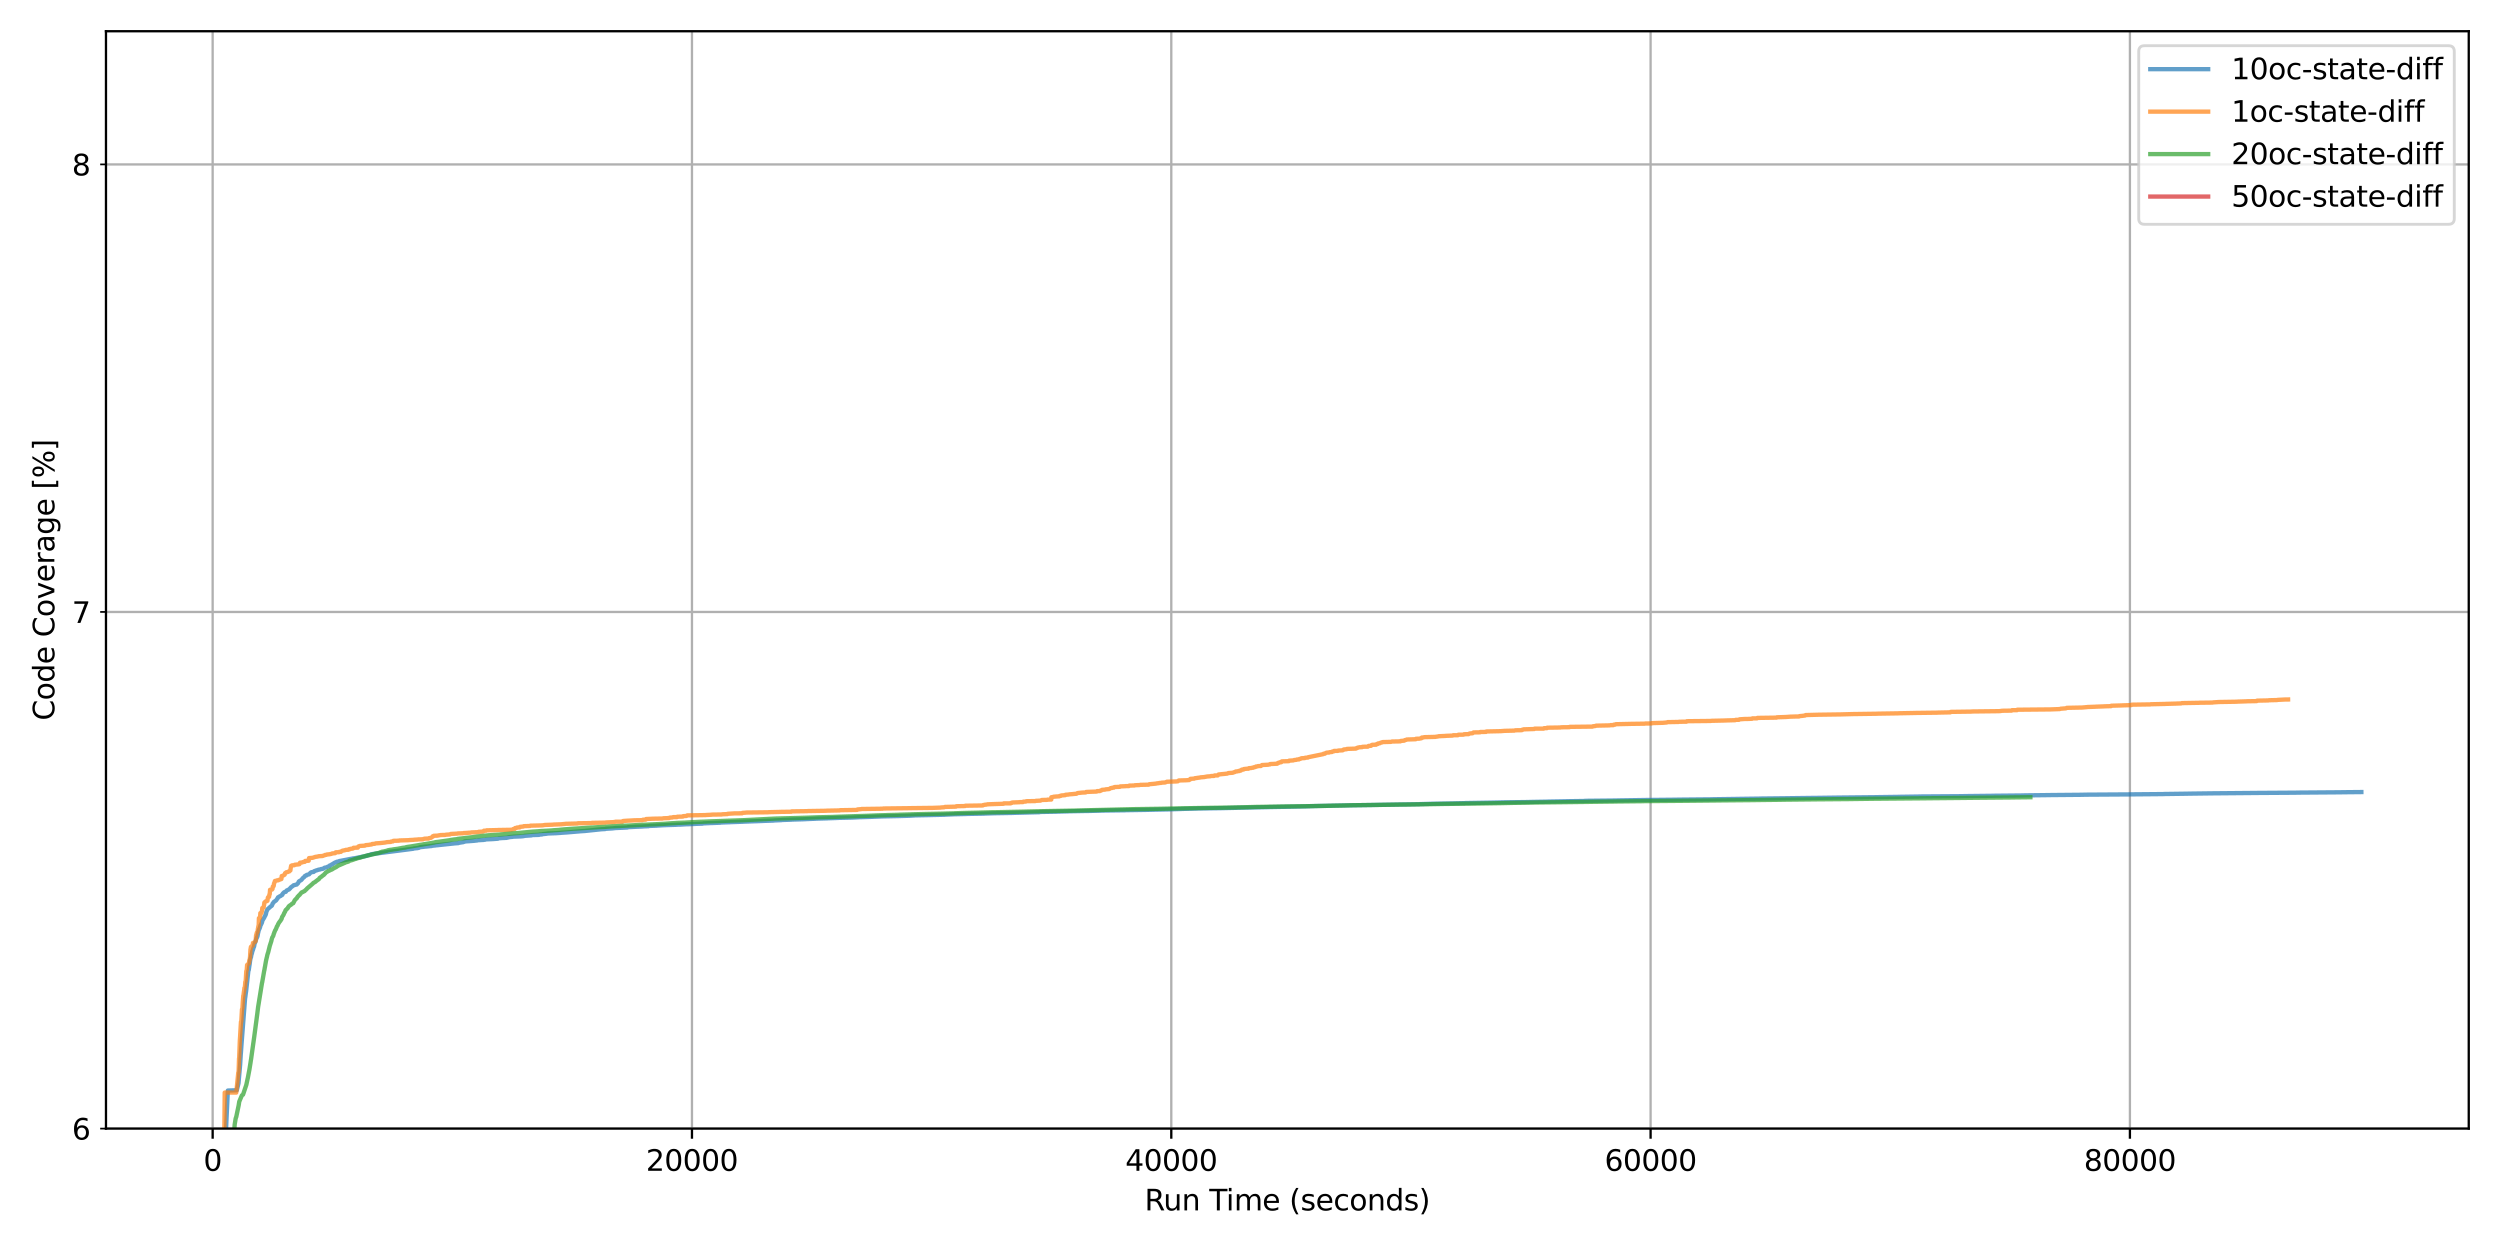 <?xml version="1.0" encoding="utf-8" standalone="no"?>
<!DOCTYPE svg PUBLIC "-//W3C//DTD SVG 1.1//EN"
  "http://www.w3.org/Graphics/SVG/1.1/DTD/svg11.dtd">
<svg xmlns:xlink="http://www.w3.org/1999/xlink" width="864pt" height="432pt" viewBox="0 0 864 432" xmlns="http://www.w3.org/2000/svg" version="1.1">
 <defs>
  <style type="text/css">*{stroke-linejoin: round; stroke-linecap: butt}</style>
 </defs>
 <g id="figure_1">
  <g id="patch_1">
   <path d="M 0 432 
L 864 432 
L 864 0 
L 0 0 
z
" style="fill: #ffffff"/>
  </g>
  <g id="axes_1">
   <g id="patch_2">
    <path d="M 36.625 390.04 
L 853.2 390.04 
L 853.2 10.8 
L 36.625 10.8 
z
" style="fill: #ffffff"/>
   </g>
   <g id="matplotlib.axis_1">
    <g id="xtick_1">
     <g id="line2d_1">
      <path d="M 73.494 390.04 
L 73.494 10.8 
" clip-path="url(#p080000883e)" style="fill: none; stroke: #b0b0b0; stroke-width: 0.8; stroke-linecap: square"/>
     </g>
     <g id="line2d_2">
      <defs>
       <path id="mabdbadc063" d="M 0 0 
L 0 3.5 
" style="stroke: #000000; stroke-width: 0.8"/>
      </defs>
      <g>
       <use xlink:href="#mabdbadc063" x="73.494" y="390.04" style="stroke: #000000; stroke-width: 0.8"/>
      </g>
     </g>
     <g id="text_1">
      <!-- 0 -->
      <g transform="translate(70.312 404.638) scale(0.1 -0.1)">
       <defs>
        <path id="DejaVuSans-30" d="M 2034 4250 
Q 1547 4250 1301 3770 
Q 1056 3291 1056 2328 
Q 1056 1369 1301 889 
Q 1547 409 2034 409 
Q 2525 409 2770 889 
Q 3016 1369 3016 2328 
Q 3016 3291 2770 3770 
Q 2525 4250 2034 4250 
z
M 2034 4750 
Q 2819 4750 3233 4129 
Q 3647 3509 3647 2328 
Q 3647 1150 3233 529 
Q 2819 -91 2034 -91 
Q 1250 -91 836 529 
Q 422 1150 422 2328 
Q 422 3509 836 4129 
Q 1250 4750 2034 4750 
z
" transform="scale(0.016)"/>
       </defs>
       <use xlink:href="#DejaVuSans-30"/>
      </g>
     </g>
    </g>
    <g id="xtick_2">
     <g id="line2d_3">
      <path d="M 239.145 390.04 
L 239.145 10.8 
" clip-path="url(#p080000883e)" style="fill: none; stroke: #b0b0b0; stroke-width: 0.8; stroke-linecap: square"/>
     </g>
     <g id="line2d_4">
      <g>
       <use xlink:href="#mabdbadc063" x="239.145" y="390.04" style="stroke: #000000; stroke-width: 0.8"/>
      </g>
     </g>
     <g id="text_2">
      <!-- 20000 -->
      <g transform="translate(223.238 404.638) scale(0.1 -0.1)">
       <defs>
        <path id="DejaVuSans-32" d="M 1228 531 
L 3431 531 
L 3431 0 
L 469 0 
L 469 531 
Q 828 903 1448 1529 
Q 2069 2156 2228 2338 
Q 2531 2678 2651 2914 
Q 2772 3150 2772 3378 
Q 2772 3750 2511 3984 
Q 2250 4219 1831 4219 
Q 1534 4219 1204 4116 
Q 875 4013 500 3803 
L 500 4441 
Q 881 4594 1212 4672 
Q 1544 4750 1819 4750 
Q 2544 4750 2975 4387 
Q 3406 4025 3406 3419 
Q 3406 3131 3298 2873 
Q 3191 2616 2906 2266 
Q 2828 2175 2409 1742 
Q 1991 1309 1228 531 
z
" transform="scale(0.016)"/>
       </defs>
       <use xlink:href="#DejaVuSans-32"/>
       <use xlink:href="#DejaVuSans-30" transform="translate(63.623 0)"/>
       <use xlink:href="#DejaVuSans-30" transform="translate(127.246 0)"/>
       <use xlink:href="#DejaVuSans-30" transform="translate(190.869 0)"/>
       <use xlink:href="#DejaVuSans-30" transform="translate(254.492 0)"/>
      </g>
     </g>
    </g>
    <g id="xtick_3">
     <g id="line2d_5">
      <path d="M 404.796 390.04 
L 404.796 10.8 
" clip-path="url(#p080000883e)" style="fill: none; stroke: #b0b0b0; stroke-width: 0.8; stroke-linecap: square"/>
     </g>
     <g id="line2d_6">
      <g>
       <use xlink:href="#mabdbadc063" x="404.796" y="390.04" style="stroke: #000000; stroke-width: 0.8"/>
      </g>
     </g>
     <g id="text_3">
      <!-- 40000 -->
      <g transform="translate(388.89 404.638) scale(0.1 -0.1)">
       <defs>
        <path id="DejaVuSans-34" d="M 2419 4116 
L 825 1625 
L 2419 1625 
L 2419 4116 
z
M 2253 4666 
L 3047 4666 
L 3047 1625 
L 3713 1625 
L 3713 1100 
L 3047 1100 
L 3047 0 
L 2419 0 
L 2419 1100 
L 313 1100 
L 313 1709 
L 2253 4666 
z
" transform="scale(0.016)"/>
       </defs>
       <use xlink:href="#DejaVuSans-34"/>
       <use xlink:href="#DejaVuSans-30" transform="translate(63.623 0)"/>
       <use xlink:href="#DejaVuSans-30" transform="translate(127.246 0)"/>
       <use xlink:href="#DejaVuSans-30" transform="translate(190.869 0)"/>
       <use xlink:href="#DejaVuSans-30" transform="translate(254.492 0)"/>
      </g>
     </g>
    </g>
    <g id="xtick_4">
     <g id="line2d_7">
      <path d="M 570.447 390.04 
L 570.447 10.8 
" clip-path="url(#p080000883e)" style="fill: none; stroke: #b0b0b0; stroke-width: 0.8; stroke-linecap: square"/>
     </g>
     <g id="line2d_8">
      <g>
       <use xlink:href="#mabdbadc063" x="570.447" y="390.04" style="stroke: #000000; stroke-width: 0.8"/>
      </g>
     </g>
     <g id="text_4">
      <!-- 60000 -->
      <g transform="translate(554.541 404.638) scale(0.1 -0.1)">
       <defs>
        <path id="DejaVuSans-36" d="M 2113 2584 
Q 1688 2584 1439 2293 
Q 1191 2003 1191 1497 
Q 1191 994 1439 701 
Q 1688 409 2113 409 
Q 2538 409 2786 701 
Q 3034 994 3034 1497 
Q 3034 2003 2786 2293 
Q 2538 2584 2113 2584 
z
M 3366 4563 
L 3366 3988 
Q 3128 4100 2886 4159 
Q 2644 4219 2406 4219 
Q 1781 4219 1451 3797 
Q 1122 3375 1075 2522 
Q 1259 2794 1537 2939 
Q 1816 3084 2150 3084 
Q 2853 3084 3261 2657 
Q 3669 2231 3669 1497 
Q 3669 778 3244 343 
Q 2819 -91 2113 -91 
Q 1303 -91 875 529 
Q 447 1150 447 2328 
Q 447 3434 972 4092 
Q 1497 4750 2381 4750 
Q 2619 4750 2861 4703 
Q 3103 4656 3366 4563 
z
" transform="scale(0.016)"/>
       </defs>
       <use xlink:href="#DejaVuSans-36"/>
       <use xlink:href="#DejaVuSans-30" transform="translate(63.623 0)"/>
       <use xlink:href="#DejaVuSans-30" transform="translate(127.246 0)"/>
       <use xlink:href="#DejaVuSans-30" transform="translate(190.869 0)"/>
       <use xlink:href="#DejaVuSans-30" transform="translate(254.492 0)"/>
      </g>
     </g>
    </g>
    <g id="xtick_5">
     <g id="line2d_9">
      <path d="M 736.098 390.04 
L 736.098 10.8 
" clip-path="url(#p080000883e)" style="fill: none; stroke: #b0b0b0; stroke-width: 0.8; stroke-linecap: square"/>
     </g>
     <g id="line2d_10">
      <g>
       <use xlink:href="#mabdbadc063" x="736.098" y="390.04" style="stroke: #000000; stroke-width: 0.8"/>
      </g>
     </g>
     <g id="text_5">
      <!-- 80000 -->
      <g transform="translate(720.192 404.638) scale(0.1 -0.1)">
       <defs>
        <path id="DejaVuSans-38" d="M 2034 2216 
Q 1584 2216 1326 1975 
Q 1069 1734 1069 1313 
Q 1069 891 1326 650 
Q 1584 409 2034 409 
Q 2484 409 2743 651 
Q 3003 894 3003 1313 
Q 3003 1734 2745 1975 
Q 2488 2216 2034 2216 
z
M 1403 2484 
Q 997 2584 770 2862 
Q 544 3141 544 3541 
Q 544 4100 942 4425 
Q 1341 4750 2034 4750 
Q 2731 4750 3128 4425 
Q 3525 4100 3525 3541 
Q 3525 3141 3298 2862 
Q 3072 2584 2669 2484 
Q 3125 2378 3379 2068 
Q 3634 1759 3634 1313 
Q 3634 634 3220 271 
Q 2806 -91 2034 -91 
Q 1263 -91 848 271 
Q 434 634 434 1313 
Q 434 1759 690 2068 
Q 947 2378 1403 2484 
z
M 1172 3481 
Q 1172 3119 1398 2916 
Q 1625 2713 2034 2713 
Q 2441 2713 2670 2916 
Q 2900 3119 2900 3481 
Q 2900 3844 2670 4047 
Q 2441 4250 2034 4250 
Q 1625 4250 1398 4047 
Q 1172 3844 1172 3481 
z
" transform="scale(0.016)"/>
       </defs>
       <use xlink:href="#DejaVuSans-38"/>
       <use xlink:href="#DejaVuSans-30" transform="translate(63.623 0)"/>
       <use xlink:href="#DejaVuSans-30" transform="translate(127.246 0)"/>
       <use xlink:href="#DejaVuSans-30" transform="translate(190.869 0)"/>
       <use xlink:href="#DejaVuSans-30" transform="translate(254.492 0)"/>
      </g>
     </g>
    </g>
    <g id="text_6">
     <!-- Run Time (seconds) -->
     <g transform="translate(395.575 418.317) scale(0.1 -0.1)">
      <defs>
       <path id="DejaVuSans-52" d="M 2841 2188 
Q 3044 2119 3236 1894 
Q 3428 1669 3622 1275 
L 4263 0 
L 3584 0 
L 2988 1197 
Q 2756 1666 2539 1819 
Q 2322 1972 1947 1972 
L 1259 1972 
L 1259 0 
L 628 0 
L 628 4666 
L 2053 4666 
Q 2853 4666 3247 4331 
Q 3641 3997 3641 3322 
Q 3641 2881 3436 2590 
Q 3231 2300 2841 2188 
z
M 1259 4147 
L 1259 2491 
L 2053 2491 
Q 2509 2491 2742 2702 
Q 2975 2913 2975 3322 
Q 2975 3731 2742 3939 
Q 2509 4147 2053 4147 
L 1259 4147 
z
" transform="scale(0.016)"/>
       <path id="DejaVuSans-75" d="M 544 1381 
L 544 3500 
L 1119 3500 
L 1119 1403 
Q 1119 906 1312 657 
Q 1506 409 1894 409 
Q 2359 409 2629 706 
Q 2900 1003 2900 1516 
L 2900 3500 
L 3475 3500 
L 3475 0 
L 2900 0 
L 2900 538 
Q 2691 219 2414 64 
Q 2138 -91 1772 -91 
Q 1169 -91 856 284 
Q 544 659 544 1381 
z
M 1991 3584 
L 1991 3584 
z
" transform="scale(0.016)"/>
       <path id="DejaVuSans-6e" d="M 3513 2113 
L 3513 0 
L 2938 0 
L 2938 2094 
Q 2938 2591 2744 2837 
Q 2550 3084 2163 3084 
Q 1697 3084 1428 2787 
Q 1159 2491 1159 1978 
L 1159 0 
L 581 0 
L 581 3500 
L 1159 3500 
L 1159 2956 
Q 1366 3272 1645 3428 
Q 1925 3584 2291 3584 
Q 2894 3584 3203 3211 
Q 3513 2838 3513 2113 
z
" transform="scale(0.016)"/>
       <path id="DejaVuSans-20" transform="scale(0.016)"/>
       <path id="DejaVuSans-54" d="M -19 4666 
L 3928 4666 
L 3928 4134 
L 2272 4134 
L 2272 0 
L 1638 0 
L 1638 4134 
L -19 4134 
L -19 4666 
z
" transform="scale(0.016)"/>
       <path id="DejaVuSans-69" d="M 603 3500 
L 1178 3500 
L 1178 0 
L 603 0 
L 603 3500 
z
M 603 4863 
L 1178 4863 
L 1178 4134 
L 603 4134 
L 603 4863 
z
" transform="scale(0.016)"/>
       <path id="DejaVuSans-6d" d="M 3328 2828 
Q 3544 3216 3844 3400 
Q 4144 3584 4550 3584 
Q 5097 3584 5394 3201 
Q 5691 2819 5691 2113 
L 5691 0 
L 5113 0 
L 5113 2094 
Q 5113 2597 4934 2840 
Q 4756 3084 4391 3084 
Q 3944 3084 3684 2787 
Q 3425 2491 3425 1978 
L 3425 0 
L 2847 0 
L 2847 2094 
Q 2847 2600 2669 2842 
Q 2491 3084 2119 3084 
Q 1678 3084 1418 2786 
Q 1159 2488 1159 1978 
L 1159 0 
L 581 0 
L 581 3500 
L 1159 3500 
L 1159 2956 
Q 1356 3278 1631 3431 
Q 1906 3584 2284 3584 
Q 2666 3584 2933 3390 
Q 3200 3197 3328 2828 
z
" transform="scale(0.016)"/>
       <path id="DejaVuSans-65" d="M 3597 1894 
L 3597 1613 
L 953 1613 
Q 991 1019 1311 708 
Q 1631 397 2203 397 
Q 2534 397 2845 478 
Q 3156 559 3463 722 
L 3463 178 
Q 3153 47 2828 -22 
Q 2503 -91 2169 -91 
Q 1331 -91 842 396 
Q 353 884 353 1716 
Q 353 2575 817 3079 
Q 1281 3584 2069 3584 
Q 2775 3584 3186 3129 
Q 3597 2675 3597 1894 
z
M 3022 2063 
Q 3016 2534 2758 2815 
Q 2500 3097 2075 3097 
Q 1594 3097 1305 2825 
Q 1016 2553 972 2059 
L 3022 2063 
z
" transform="scale(0.016)"/>
       <path id="DejaVuSans-28" d="M 1984 4856 
Q 1566 4138 1362 3434 
Q 1159 2731 1159 2009 
Q 1159 1288 1364 580 
Q 1569 -128 1984 -844 
L 1484 -844 
Q 1016 -109 783 600 
Q 550 1309 550 2009 
Q 550 2706 781 3412 
Q 1013 4119 1484 4856 
L 1984 4856 
z
" transform="scale(0.016)"/>
       <path id="DejaVuSans-73" d="M 2834 3397 
L 2834 2853 
Q 2591 2978 2328 3040 
Q 2066 3103 1784 3103 
Q 1356 3103 1142 2972 
Q 928 2841 928 2578 
Q 928 2378 1081 2264 
Q 1234 2150 1697 2047 
L 1894 2003 
Q 2506 1872 2764 1633 
Q 3022 1394 3022 966 
Q 3022 478 2636 193 
Q 2250 -91 1575 -91 
Q 1294 -91 989 -36 
Q 684 19 347 128 
L 347 722 
Q 666 556 975 473 
Q 1284 391 1588 391 
Q 1994 391 2212 530 
Q 2431 669 2431 922 
Q 2431 1156 2273 1281 
Q 2116 1406 1581 1522 
L 1381 1569 
Q 847 1681 609 1914 
Q 372 2147 372 2553 
Q 372 3047 722 3315 
Q 1072 3584 1716 3584 
Q 2034 3584 2315 3537 
Q 2597 3491 2834 3397 
z
" transform="scale(0.016)"/>
       <path id="DejaVuSans-63" d="M 3122 3366 
L 3122 2828 
Q 2878 2963 2633 3030 
Q 2388 3097 2138 3097 
Q 1578 3097 1268 2742 
Q 959 2388 959 1747 
Q 959 1106 1268 751 
Q 1578 397 2138 397 
Q 2388 397 2633 464 
Q 2878 531 3122 666 
L 3122 134 
Q 2881 22 2623 -34 
Q 2366 -91 2075 -91 
Q 1284 -91 818 406 
Q 353 903 353 1747 
Q 353 2603 823 3093 
Q 1294 3584 2113 3584 
Q 2378 3584 2631 3529 
Q 2884 3475 3122 3366 
z
" transform="scale(0.016)"/>
       <path id="DejaVuSans-6f" d="M 1959 3097 
Q 1497 3097 1228 2736 
Q 959 2375 959 1747 
Q 959 1119 1226 758 
Q 1494 397 1959 397 
Q 2419 397 2687 759 
Q 2956 1122 2956 1747 
Q 2956 2369 2687 2733 
Q 2419 3097 1959 3097 
z
M 1959 3584 
Q 2709 3584 3137 3096 
Q 3566 2609 3566 1747 
Q 3566 888 3137 398 
Q 2709 -91 1959 -91 
Q 1206 -91 779 398 
Q 353 888 353 1747 
Q 353 2609 779 3096 
Q 1206 3584 1959 3584 
z
" transform="scale(0.016)"/>
       <path id="DejaVuSans-64" d="M 2906 2969 
L 2906 4863 
L 3481 4863 
L 3481 0 
L 2906 0 
L 2906 525 
Q 2725 213 2448 61 
Q 2172 -91 1784 -91 
Q 1150 -91 751 415 
Q 353 922 353 1747 
Q 353 2572 751 3078 
Q 1150 3584 1784 3584 
Q 2172 3584 2448 3432 
Q 2725 3281 2906 2969 
z
M 947 1747 
Q 947 1113 1208 752 
Q 1469 391 1925 391 
Q 2381 391 2643 752 
Q 2906 1113 2906 1747 
Q 2906 2381 2643 2742 
Q 2381 3103 1925 3103 
Q 1469 3103 1208 2742 
Q 947 2381 947 1747 
z
" transform="scale(0.016)"/>
       <path id="DejaVuSans-29" d="M 513 4856 
L 1013 4856 
Q 1481 4119 1714 3412 
Q 1947 2706 1947 2009 
Q 1947 1309 1714 600 
Q 1481 -109 1013 -844 
L 513 -844 
Q 928 -128 1133 580 
Q 1338 1288 1338 2009 
Q 1338 2731 1133 3434 
Q 928 4138 513 4856 
z
" transform="scale(0.016)"/>
      </defs>
      <use xlink:href="#DejaVuSans-52"/>
      <use xlink:href="#DejaVuSans-75" transform="translate(64.982 0)"/>
      <use xlink:href="#DejaVuSans-6e" transform="translate(128.361 0)"/>
      <use xlink:href="#DejaVuSans-20" transform="translate(191.74 0)"/>
      <use xlink:href="#DejaVuSans-54" transform="translate(223.527 0)"/>
      <use xlink:href="#DejaVuSans-69" transform="translate(281.486 0)"/>
      <use xlink:href="#DejaVuSans-6d" transform="translate(309.27 0)"/>
      <use xlink:href="#DejaVuSans-65" transform="translate(406.682 0)"/>
      <use xlink:href="#DejaVuSans-20" transform="translate(468.205 0)"/>
      <use xlink:href="#DejaVuSans-28" transform="translate(499.992 0)"/>
      <use xlink:href="#DejaVuSans-73" transform="translate(539.006 0)"/>
      <use xlink:href="#DejaVuSans-65" transform="translate(591.105 0)"/>
      <use xlink:href="#DejaVuSans-63" transform="translate(652.629 0)"/>
      <use xlink:href="#DejaVuSans-6f" transform="translate(707.609 0)"/>
      <use xlink:href="#DejaVuSans-6e" transform="translate(768.791 0)"/>
      <use xlink:href="#DejaVuSans-64" transform="translate(832.17 0)"/>
      <use xlink:href="#DejaVuSans-73" transform="translate(895.646 0)"/>
      <use xlink:href="#DejaVuSans-29" transform="translate(947.746 0)"/>
     </g>
    </g>
   </g>
   <g id="matplotlib.axis_2">
    <g id="ytick_1">
     <g id="line2d_11">
      <path d="M 36.625 390.04 
L 853.2 390.04 
" clip-path="url(#p080000883e)" style="fill: none; stroke: #b0b0b0; stroke-width: 0.8; stroke-linecap: square"/>
     </g>
     <g id="line2d_12">
      <defs>
       <path id="m81a7979195" d="M 0 0 
L -2 0 
" style="stroke: #000000; stroke-width: 0.6"/>
      </defs>
      <g>
       <use xlink:href="#m81a7979195" x="36.625" y="390.04" style="stroke: #000000; stroke-width: 0.6"/>
      </g>
     </g>
     <g id="text_7">
      <!-- 6 -->
      <g transform="translate(24.863 393.839) scale(0.1 -0.1)">
       <use xlink:href="#DejaVuSans-36"/>
      </g>
     </g>
    </g>
    <g id="ytick_2">
     <g id="line2d_13">
      <path d="M 36.625 211.491 
L 853.2 211.491 
" clip-path="url(#p080000883e)" style="fill: none; stroke: #b0b0b0; stroke-width: 0.8; stroke-linecap: square"/>
     </g>
     <g id="line2d_14">
      <g>
       <use xlink:href="#m81a7979195" x="36.625" y="211.491" style="stroke: #000000; stroke-width: 0.6"/>
      </g>
     </g>
     <g id="text_8">
      <!-- 7 -->
      <g transform="translate(24.863 215.29) scale(0.1 -0.1)">
       <defs>
        <path id="DejaVuSans-37" d="M 525 4666 
L 3525 4666 
L 3525 4397 
L 1831 0 
L 1172 0 
L 2766 4134 
L 525 4134 
L 525 4666 
z
" transform="scale(0.016)"/>
       </defs>
       <use xlink:href="#DejaVuSans-37"/>
      </g>
     </g>
    </g>
    <g id="ytick_3">
     <g id="line2d_15">
      <path d="M 36.625 56.825 
L 853.2 56.825 
" clip-path="url(#p080000883e)" style="fill: none; stroke: #b0b0b0; stroke-width: 0.8; stroke-linecap: square"/>
     </g>
     <g id="line2d_16">
      <g>
       <use xlink:href="#m81a7979195" x="36.625" y="56.825" style="stroke: #000000; stroke-width: 0.6"/>
      </g>
     </g>
     <g id="text_9">
      <!-- 8 -->
      <g transform="translate(24.863 60.624) scale(0.1 -0.1)">
       <use xlink:href="#DejaVuSans-38"/>
      </g>
     </g>
    </g>
    <g id="text_10">
     <!-- Code Coverage [%] -->
     <g transform="translate(18.783 249.009) rotate(-90) scale(0.1 -0.1)">
      <defs>
       <path id="DejaVuSans-43" d="M 4122 4306 
L 4122 3641 
Q 3803 3938 3442 4084 
Q 3081 4231 2675 4231 
Q 1875 4231 1450 3742 
Q 1025 3253 1025 2328 
Q 1025 1406 1450 917 
Q 1875 428 2675 428 
Q 3081 428 3442 575 
Q 3803 722 4122 1019 
L 4122 359 
Q 3791 134 3420 21 
Q 3050 -91 2638 -91 
Q 1578 -91 968 557 
Q 359 1206 359 2328 
Q 359 3453 968 4101 
Q 1578 4750 2638 4750 
Q 3056 4750 3426 4639 
Q 3797 4528 4122 4306 
z
" transform="scale(0.016)"/>
       <path id="DejaVuSans-76" d="M 191 3500 
L 800 3500 
L 1894 563 
L 2988 3500 
L 3597 3500 
L 2284 0 
L 1503 0 
L 191 3500 
z
" transform="scale(0.016)"/>
       <path id="DejaVuSans-72" d="M 2631 2963 
Q 2534 3019 2420 3045 
Q 2306 3072 2169 3072 
Q 1681 3072 1420 2755 
Q 1159 2438 1159 1844 
L 1159 0 
L 581 0 
L 581 3500 
L 1159 3500 
L 1159 2956 
Q 1341 3275 1631 3429 
Q 1922 3584 2338 3584 
Q 2397 3584 2469 3576 
Q 2541 3569 2628 3553 
L 2631 2963 
z
" transform="scale(0.016)"/>
       <path id="DejaVuSans-61" d="M 2194 1759 
Q 1497 1759 1228 1600 
Q 959 1441 959 1056 
Q 959 750 1161 570 
Q 1363 391 1709 391 
Q 2188 391 2477 730 
Q 2766 1069 2766 1631 
L 2766 1759 
L 2194 1759 
z
M 3341 1997 
L 3341 0 
L 2766 0 
L 2766 531 
Q 2569 213 2275 61 
Q 1981 -91 1556 -91 
Q 1019 -91 701 211 
Q 384 513 384 1019 
Q 384 1609 779 1909 
Q 1175 2209 1959 2209 
L 2766 2209 
L 2766 2266 
Q 2766 2663 2505 2880 
Q 2244 3097 1772 3097 
Q 1472 3097 1187 3025 
Q 903 2953 641 2809 
L 641 3341 
Q 956 3463 1253 3523 
Q 1550 3584 1831 3584 
Q 2591 3584 2966 3190 
Q 3341 2797 3341 1997 
z
" transform="scale(0.016)"/>
       <path id="DejaVuSans-67" d="M 2906 1791 
Q 2906 2416 2648 2759 
Q 2391 3103 1925 3103 
Q 1463 3103 1205 2759 
Q 947 2416 947 1791 
Q 947 1169 1205 825 
Q 1463 481 1925 481 
Q 2391 481 2648 825 
Q 2906 1169 2906 1791 
z
M 3481 434 
Q 3481 -459 3084 -895 
Q 2688 -1331 1869 -1331 
Q 1566 -1331 1297 -1286 
Q 1028 -1241 775 -1147 
L 775 -588 
Q 1028 -725 1275 -790 
Q 1522 -856 1778 -856 
Q 2344 -856 2625 -561 
Q 2906 -266 2906 331 
L 2906 616 
Q 2728 306 2450 153 
Q 2172 0 1784 0 
Q 1141 0 747 490 
Q 353 981 353 1791 
Q 353 2603 747 3093 
Q 1141 3584 1784 3584 
Q 2172 3584 2450 3431 
Q 2728 3278 2906 2969 
L 2906 3500 
L 3481 3500 
L 3481 434 
z
" transform="scale(0.016)"/>
       <path id="DejaVuSans-5b" d="M 550 4863 
L 1875 4863 
L 1875 4416 
L 1125 4416 
L 1125 -397 
L 1875 -397 
L 1875 -844 
L 550 -844 
L 550 4863 
z
" transform="scale(0.016)"/>
       <path id="DejaVuSans-25" d="M 4653 2053 
Q 4381 2053 4226 1822 
Q 4072 1591 4072 1178 
Q 4072 772 4226 539 
Q 4381 306 4653 306 
Q 4919 306 5073 539 
Q 5228 772 5228 1178 
Q 5228 1588 5073 1820 
Q 4919 2053 4653 2053 
z
M 4653 2450 
Q 5147 2450 5437 2106 
Q 5728 1763 5728 1178 
Q 5728 594 5436 251 
Q 5144 -91 4653 -91 
Q 4153 -91 3862 251 
Q 3572 594 3572 1178 
Q 3572 1766 3864 2108 
Q 4156 2450 4653 2450 
z
M 1428 4353 
Q 1159 4353 1004 4120 
Q 850 3888 850 3481 
Q 850 3069 1003 2837 
Q 1156 2606 1428 2606 
Q 1700 2606 1854 2837 
Q 2009 3069 2009 3481 
Q 2009 3884 1853 4118 
Q 1697 4353 1428 4353 
z
M 4250 4750 
L 4750 4750 
L 1831 -91 
L 1331 -91 
L 4250 4750 
z
M 1428 4750 
Q 1922 4750 2215 4408 
Q 2509 4066 2509 3481 
Q 2509 2891 2217 2550 
Q 1925 2209 1428 2209 
Q 931 2209 642 2551 
Q 353 2894 353 3481 
Q 353 4063 643 4406 
Q 934 4750 1428 4750 
z
" transform="scale(0.016)"/>
       <path id="DejaVuSans-5d" d="M 1947 4863 
L 1947 -844 
L 622 -844 
L 622 -397 
L 1369 -397 
L 1369 4416 
L 622 4416 
L 622 4863 
L 1947 4863 
z
" transform="scale(0.016)"/>
      </defs>
      <use xlink:href="#DejaVuSans-43"/>
      <use xlink:href="#DejaVuSans-6f" transform="translate(69.824 0)"/>
      <use xlink:href="#DejaVuSans-64" transform="translate(131.006 0)"/>
      <use xlink:href="#DejaVuSans-65" transform="translate(194.482 0)"/>
      <use xlink:href="#DejaVuSans-20" transform="translate(256.006 0)"/>
      <use xlink:href="#DejaVuSans-43" transform="translate(287.793 0)"/>
      <use xlink:href="#DejaVuSans-6f" transform="translate(357.617 0)"/>
      <use xlink:href="#DejaVuSans-76" transform="translate(418.799 0)"/>
      <use xlink:href="#DejaVuSans-65" transform="translate(477.979 0)"/>
      <use xlink:href="#DejaVuSans-72" transform="translate(539.502 0)"/>
      <use xlink:href="#DejaVuSans-61" transform="translate(580.615 0)"/>
      <use xlink:href="#DejaVuSans-67" transform="translate(641.895 0)"/>
      <use xlink:href="#DejaVuSans-65" transform="translate(705.371 0)"/>
      <use xlink:href="#DejaVuSans-20" transform="translate(766.895 0)"/>
      <use xlink:href="#DejaVuSans-5b" transform="translate(798.682 0)"/>
      <use xlink:href="#DejaVuSans-25" transform="translate(837.695 0)"/>
      <use xlink:href="#DejaVuSans-5d" transform="translate(932.715 0)"/>
     </g>
    </g>
   </g>
   <g id="line2d_17">
    <path d="M 76.277 433 
L 76.459 416.895 
L 76.583 414.649 
L 76.608 414.53 
L 76.757 412.48 
L 76.947 409.089 
L 77.279 406.702 
L 77.403 406.178 
L 77.718 398.814 
L 77.9 394.799 
L 77.916 394.754 
L 78.032 392.366 
L 78.264 387.067 
L 78.745 376.896 
L 81.842 376.79 
L 82.422 374.391 
L 82.985 368.059 
L 83.201 364.487 
L 83.259 363.822 
L 83.449 361.118 
L 84.692 345.111 
L 84.799 344.447 
L 84.981 342.992 
L 85.031 342.782 
L 85.056 342.56 
L 85.835 335.548 
L 85.967 335.252 
L 86.199 333.638 
L 86.232 333.531 
L 86.514 331.478 
L 86.555 331.365 
L 86.713 330.798 
L 86.746 330.794 
L 86.895 329.888 
L 87.027 329.584 
L 87.052 329.49 
L 87.243 328.621 
L 87.342 328.482 
L 87.657 327.451 
L 87.814 327.126 
L 87.971 326.189 
L 88.286 325.47 
L 88.452 324.848 
L 88.502 324.715 
L 88.742 324.029 
L 88.833 323.973 
L 88.965 323.626 
L 88.99 323.535 
L 89.214 322.348 
L 89.247 322.254 
L 89.404 321.541 
L 89.752 320.775 
L 89.893 320.378 
L 89.918 320.268 
L 90.042 319.785 
L 90.05 319.783 
L 90.175 319.594 
L 90.531 318.833 
L 90.705 318.104 
L 91.334 317.101 
L 91.492 316.627 
L 91.624 316.559 
L 91.757 316.203 
L 91.856 316.092 
L 92.055 315.139 
L 92.096 315.051 
L 92.212 314.769 
L 92.27 314.667 
L 92.411 314.292 
L 93.662 313.177 
L 93.786 313.139 
L 93.902 313.028 
L 93.985 312.923 
L 94.076 312.717 
L 94.225 312.24 
L 94.448 312.061 
L 94.573 311.819 
L 94.639 311.714 
L 95.302 311.266 
L 95.418 311.158 
L 95.533 311.039 
L 95.699 310.738 
L 95.79 310.634 
L 95.923 310.514 
L 96.064 310.138 
L 96.511 309.893 
L 96.618 309.781 
L 96.933 309.674 
L 97.074 309.588 
L 97.124 309.559 
L 97.256 309.417 
L 97.372 309.309 
L 97.538 309.264 
L 97.563 309.259 
L 97.67 308.951 
L 97.737 308.828 
L 97.853 308.706 
L 97.969 308.587 
L 98.258 308.315 
L 98.78 308.209 
L 98.921 307.958 
L 99.045 307.773 
L 99.227 307.736 
L 99.335 307.624 
L 99.608 307.513 
L 99.965 307.345 
L 100.089 307.151 
L 100.312 306.996 
L 100.445 306.74 
L 101.323 306.096 
L 101.447 305.956 
L 101.911 305.854 
L 102.118 305.781 
L 102.574 305.687 
L 102.69 305.477 
L 102.872 305.382 
L 102.988 305.204 
L 103.037 305.198 
L 103.162 304.914 
L 103.203 304.78 
L 103.327 304.598 
L 104.073 304.168 
L 104.189 304.056 
L 104.388 303.832 
L 104.628 303.498 
L 104.744 303.416 
L 104.876 303.29 
L 105.166 303.084 
L 105.307 302.843 
L 105.357 302.759 
L 105.489 302.667 
L 105.887 302.573 
L 106.011 302.362 
L 106.491 302.251 
L 106.823 302.16 
L 106.939 301.998 
L 107.054 301.889 
L 107.162 301.784 
L 107.27 301.661 
L 107.435 301.545 
L 107.626 301.438 
L 108.421 301.328 
L 108.537 301.1 
L 108.91 301.003 
L 109.026 300.898 
L 109.539 300.763 
L 109.97 300.604 
L 110.227 300.542 
L 110.74 300.456 
L 110.856 300.362 
L 111.626 300.256 
L 112.157 299.879 
L 112.803 299.774 
L 113.341 299.497 
L 113.813 299.383 
L 113.937 299.128 
L 114.302 299.028 
L 114.418 298.903 
L 114.534 298.868 
L 114.666 298.746 
L 114.939 298.643 
L 115.113 298.49 
L 115.362 298.36 
L 115.793 298.084 
L 116.149 297.984 
L 116.314 297.849 
L 116.886 297.748 
L 117.035 297.689 
L 117.267 297.586 
L 117.399 297.555 
L 118.079 297.447 
L 118.228 297.402 
L 118.832 297.293 
L 121.011 296.862 
L 121.69 296.756 
L 121.847 296.696 
L 122.692 296.587 
L 126.908 295.744 
L 127.015 295.627 
L 128.034 295.38 
L 128.15 295.275 
L 128.556 295.195 
L 129.252 295.093 
L 129.401 295.059 
L 142.901 293.32 
L 143.017 293.227 
L 144.243 293.116 
L 144.384 293.071 
L 144.782 293.008 
L 144.906 292.922 
L 145.113 292.813 
L 145.61 292.742 
L 146.595 292.64 
L 146.728 292.609 
L 147.945 292.507 
L 148.086 292.476 
L 149.254 292.379 
L 149.37 292.293 
L 150.497 292.188 
L 150.637 292.151 
L 150.902 292.138 
L 157.205 291.465 
L 158.473 291.375 
L 158.589 291.282 
L 159.889 291.072 
L 160.179 291.03 
L 160.295 290.936 
L 160.527 290.908 
L 160.634 290.808 
L 162.324 290.698 
L 162.614 290.674 
L 163.997 290.567 
L 164.146 290.542 
L 165.024 290.448 
L 165.132 290.383 
L 167.178 290.274 
L 167.327 290.228 
L 167.766 290.187 
L 167.882 290.095 
L 170.317 289.99 
L 170.482 289.976 
L 171.866 289.873 
L 172.031 289.861 
L 172.172 289.818 
L 172.28 289.724 
L 173.754 289.617 
L 174.011 289.611 
L 175.195 289.557 
L 175.311 289.474 
L 175.444 289.449 
L 175.808 289.409 
L 175.932 289.327 
L 177.117 289.217 
L 177.382 289.157 
L 180.314 289.049 
L 180.57 289.002 
L 181.067 288.96 
L 181.192 288.876 
L 182.707 288.771 
L 182.881 288.764 
L 183.776 288.7 
L 183.892 288.607 
L 186.252 288.538 
L 186.368 288.448 
L 187.379 288.377 
L 187.511 288.283 
L 188.621 288.176 
L 189.4 288.051 
L 192.265 287.947 
L 192.415 287.933 
L 193.856 287.835 
L 193.98 287.812 
L 195.719 287.701 
L 200.25 287.319 
L 200.382 287.302 
L 202.08 287.192 
L 207.82 286.59 
L 209.236 286.514 
L 209.352 286.426 
L 209.535 286.414 
L 211.498 286.308 
L 211.68 286.294 
L 212.566 286.185 
L 212.939 286.16 
L 215.415 286.055 
L 215.597 286.047 
L 216.832 285.982 
L 216.939 285.892 
L 217.196 285.864 
L 219.358 285.761 
L 219.507 285.746 
L 222.182 285.639 
L 222.389 285.605 
L 224.178 285.534 
L 224.294 285.451 
L 226.986 285.348 
L 227.143 285.321 
L 229.048 285.21 
L 230.423 285.152 
L 233.761 285.044 
L 234.076 285.009 
L 235.194 284.982 
L 236.892 284.88 
L 237.049 284.869 
L 238.192 284.839 
L 240.478 284.733 
L 240.66 284.719 
L 242.897 284.645 
L 243.013 284.563 
L 245.464 284.453 
L 246.168 284.434 
L 248.984 284.323 
L 249.158 284.269 
L 252.215 284.158 
L 252.596 284.133 
L 253.83 284.092 
L 256.845 283.983 
L 256.969 283.967 
L 257.714 283.94 
L 260.679 283.83 
L 261.193 283.817 
L 263.876 283.709 
L 264.017 283.698 
L 267.33 283.589 
L 267.678 283.54 
L 270.088 283.432 
L 270.304 283.387 
L 273.426 283.282 
L 273.782 283.248 
L 277.576 283.138 
L 279.075 283.064 
L 281.759 282.956 
L 282.073 282.925 
L 285.949 282.818 
L 286.082 282.798 
L 289.254 282.689 
L 289.644 282.662 
L 294.547 282.554 
L 294.721 282.544 
L 296.816 282.438 
L 296.998 282.424 
L 298.117 282.397 
L 301.488 282.292 
L 301.662 282.275 
L 304.627 282.165 
L 304.801 282.157 
L 309.878 282.049 
L 310.267 282.04 
L 314.06 281.931 
L 314.234 281.923 
L 316.023 281.82 
L 316.181 281.799 
L 321.473 281.691 
L 321.672 281.68 
L 326.493 281.574 
L 326.667 281.543 
L 329.226 281.438 
L 329.392 281.42 
L 334.113 281.309 
L 334.237 281.291 
L 340.068 281.189 
L 340.2 281.165 
L 343.513 281.059 
L 343.729 281.052 
L 350.172 280.942 
L 350.38 280.924 
L 354.662 280.813 
L 355.009 280.802 
L 359.308 280.692 
L 359.424 280.612 
L 365.064 280.514 
L 365.197 280.498 
L 369.131 280.401 
L 369.255 280.378 
L 375.327 280.268 
L 376.279 280.262 
L 380.437 280.155 
L 380.561 280.133 
L 388.918 280.025 
L 389.158 280.001 
L 396.066 279.891 
L 398.982 279.823 
L 404.398 279.712 
L 404.531 279.696 
L 408.084 279.587 
L 408.672 279.556 
L 412.905 279.446 
L 414.172 279.401 
L 422.065 279.294 
L 422.28 279.288 
L 427.25 279.18 
L 427.581 279.155 
L 433.139 279.051 
L 433.304 279.041 
L 438.158 278.941 
L 438.357 278.929 
L 444.478 278.818 
L 444.817 278.809 
L 450.143 278.699 
L 451.261 278.672 
L 454.74 278.562 
L 455.021 278.555 
L 460.388 278.454 
L 460.546 278.434 
L 466.178 278.324 
L 466.352 278.316 
L 474.071 278.207 
L 474.775 278.19 
L 481.509 278.08 
L 484.093 278.032 
L 490.595 277.929 
L 490.719 277.907 
L 494.438 277.797 
L 494.769 277.787 
L 501.255 277.677 
L 501.586 277.671 
L 506.282 277.563 
L 506.406 277.538 
L 513.008 277.427 
L 513.322 277.424 
L 518.714 277.316 
L 518.847 277.301 
L 527.875 277.19 
L 529.084 277.153 
L 535.006 277.047 
L 535.13 277.028 
L 541.135 276.923 
L 541.317 276.911 
L 547.413 276.827 
L 547.521 276.792 
L 548.697 276.758 
L 558.818 276.651 
L 559.059 276.633 
L 566.132 276.522 
L 568.567 276.484 
L 579.574 276.374 
L 579.84 276.357 
L 591.294 276.249 
L 591.51 276.236 
L 592.197 276.222 
L 599.817 276.111 
L 600.861 276.094 
L 608.356 275.992 
L 608.539 275.978 
L 618.146 275.87 
L 618.445 275.862 
L 627.116 275.753 
L 628.094 275.745 
L 636.103 275.634 
L 637.08 275.625 
L 647.922 275.514 
L 648.601 275.5 
L 656.478 275.39 
L 656.635 275.376 
L 663.767 275.272 
L 663.99 275.261 
L 678.526 275.159 
L 678.65 275.138 
L 688.498 275.028 
L 688.797 275.013 
L 699.473 274.906 
L 699.63 274.885 
L 708.559 274.781 
L 708.724 274.773 
L 720.055 274.673 
L 720.179 274.646 
L 736.943 274.538 
L 737.167 274.528 
L 747.603 274.435 
L 747.752 274.412 
L 755.595 274.302 
L 756.689 274.279 
L 765.211 274.17 
L 765.675 274.167 
L 778.074 274.058 
L 778.257 274.052 
L 793.496 273.952 
L 793.654 273.932 
L 808.347 273.821 
L 810.699 273.788 
L 816.083 273.736 
L 816.083 273.736 
" clip-path="url(#p080000883e)" style="fill: none; stroke: #1f77b4; stroke-opacity: 0.7; stroke-width: 1.5; stroke-linecap: square"/>
   </g>
   <g id="line2d_18">
    <path d="M 75.256 433 
L 75.266 428.963 
L 75.796 424.708 
L 75.937 408.849 
L 76.55 408.484 
L 76.691 406.432 
L 77.378 406.398 
L 77.66 377.601 
L 81.644 377.601 
L 81.834 375.881 
L 81.933 374.794 
L 82.348 370.667 
L 82.455 370.557 
L 82.604 365.774 
L 82.654 365.763 
L 82.878 359.698 
L 82.969 358.342 
L 83.275 353.142 
L 83.391 353.055 
L 83.623 348.821 
L 83.781 348.496 
L 83.905 346.277 
L 84.07 344.127 
L 84.128 344.127 
L 84.335 342.487 
L 84.377 342.358 
L 84.476 341.399 
L 84.609 341.292 
L 84.625 341.292 
L 84.774 339.301 
L 84.915 339.065 
L 85.114 335.567 
L 85.255 335.374 
L 85.396 333.501 
L 85.503 333.373 
L 85.586 333.309 
L 85.702 333.234 
L 85.826 333.127 
L 86.009 332.956 
L 86.042 332.956 
L 86.158 331.887 
L 86.265 331.812 
L 86.398 330.905 
L 86.563 328.081 
L 86.588 328.081 
L 86.713 327.24 
L 86.779 327.24 
L 86.886 327.07 
L 87.118 326.985 
L 87.325 326.74 
L 87.425 325.879 
L 87.856 325.773 
L 88.352 325.221 
L 88.493 323.269 
L 88.518 323.247 
L 88.783 322.23 
L 88.999 322.124 
L 89.123 320.949 
L 89.156 320.907 
L 89.305 320.029 
L 89.388 320.019 
L 89.479 317.316 
L 89.86 317.274 
L 89.976 315.566 
L 90.166 315.545 
L 90.39 315.535 
L 90.498 314.861 
L 90.539 314.861 
L 90.647 313.809 
L 90.895 313.788 
L 91.011 313.651 
L 91.111 313.641 
L 91.243 312.779 
L 91.276 312.779 
L 91.351 311.96 
L 91.781 311.53 
L 92.022 311.53 
L 92.129 311.351 
L 92.427 311.32 
L 92.56 310.25 
L 92.684 310.04 
L 92.991 309.967 
L 93.107 309.129 
L 93.214 309.056 
L 93.33 307.507 
L 94.018 307.434 
L 94.134 307.225 
L 94.183 307.204 
L 94.283 306.378 
L 94.482 306.378 
L 94.606 306.138 
L 94.697 305.313 
L 94.747 305.313 
L 95.02 304.457 
L 95.517 304.364 
L 95.641 304.27 
L 96.196 304.228 
L 96.287 304.113 
L 96.544 304.072 
L 96.676 303.978 
L 96.999 303.894 
L 97.082 303.79 
L 97.248 303.79 
L 97.364 302.759 
L 97.579 302.759 
L 97.703 302.644 
L 97.828 302.634 
L 97.985 302.498 
L 98.167 302.415 
L 98.3 302.311 
L 98.366 302.311 
L 98.523 301.759 
L 98.722 301.665 
L 98.904 301.468 
L 99.443 301.374 
L 99.733 301.177 
L 99.981 301.166 
L 100.105 300.927 
L 100.354 300.833 
L 100.462 300.023 
L 100.619 299.213 
L 100.801 299.213 
L 100.917 299.067 
L 101.712 299.026 
L 101.845 298.86 
L 102.88 298.756 
L 103.021 298.745 
L 103.493 298.652 
L 103.675 298.154 
L 104.495 298.05 
L 104.603 297.957 
L 105.191 297.853 
L 105.357 297.843 
L 105.464 297.532 
L 106.682 297.47 
L 106.798 296.558 
L 108.04 296.454 
L 109.001 296.133 
L 109.746 296.029 
L 110.136 295.915 
L 111.453 295.833 
L 111.626 295.781 
L 111.825 295.677 
L 112.157 295.595 
L 112.256 295.553 
L 112.364 295.46 
L 112.786 295.429 
L 112.91 295.325 
L 113.912 295.232 
L 114.07 295.181 
L 114.641 295.077 
L 114.774 294.953 
L 115.851 294.85 
L 116.033 294.55 
L 117.168 294.519 
L 117.275 294.395 
L 117.83 294.395 
L 117.938 294.229 
L 118.352 294.002 
L 118.468 293.971 
L 119.089 293.867 
L 119.536 293.712 
L 120.431 293.671 
L 120.547 293.495 
L 120.903 293.495 
L 121.035 293.371 
L 121.905 293.268 
L 122.087 293.185 
L 122.154 292.999 
L 123.678 292.938 
L 123.81 292.566 
L 124.1 292.473 
L 124.257 292.37 
L 125.947 292.266 
L 126.063 292.236 
L 126.204 292.225 
L 126.345 292.081 
L 127.471 291.988 
L 127.786 291.916 
L 128.432 291.843 
L 128.573 291.689 
L 129.566 291.606 
L 129.798 291.472 
L 131.372 291.369 
L 131.521 291.348 
L 132.532 291.245 
L 133.128 291.173 
L 133.617 291.07 
L 133.724 291.039 
L 135.058 290.967 
L 135.19 290.833 
L 135.803 290.792 
L 135.961 290.585 
L 137.866 290.544 
L 137.973 290.462 
L 141.353 290.359 
L 141.402 290.328 
L 142.993 290.245 
L 143.084 290.204 
L 144.376 290.142 
L 144.492 290.081 
L 146.14 290.07 
L 146.272 289.957 
L 146.67 289.885 
L 146.778 289.833 
L 148.136 289.802 
L 148.227 289.669 
L 148.89 289.566 
L 149.453 289.226 
L 149.561 289.01 
L 149.809 289.01 
L 149.925 288.845 
L 151.283 288.794 
L 151.449 288.732 
L 152.037 288.639 
L 152.36 288.588 
L 153.95 288.547 
L 154.066 288.475 
L 155.516 288.382 
L 155.756 288.207 
L 158.009 288.104 
L 158.15 288.032 
L 160.03 287.981 
L 160.179 287.909 
L 161.719 287.827 
L 161.885 287.796 
L 162.655 287.765 
L 162.796 287.683 
L 165.314 287.59 
L 165.43 287.467 
L 166.904 287.395 
L 167.037 287.292 
L 167.12 287.292 
L 167.244 287.087 
L 167.998 287.087 
L 168.13 286.963 
L 171.94 286.871 
L 172.089 286.85 
L 176.86 286.768 
L 176.943 286.717 
L 177.241 286.645 
L 177.349 286.522 
L 177.862 286.511 
L 178.003 286.183 
L 178.55 286.111 
L 178.674 285.988 
L 179.601 285.957 
L 179.709 285.752 
L 180.86 285.649 
L 180.993 285.526 
L 183.188 285.454 
L 183.279 285.352 
L 187.47 285.249 
L 188.306 285.105 
L 191.031 285.013 
L 191.23 284.972 
L 194.046 284.869 
L 194.237 284.839 
L 195.355 284.736 
L 195.512 284.705 
L 199.612 284.603 
L 199.703 284.521 
L 204.416 284.459 
L 204.565 284.377 
L 209.236 284.295 
L 209.419 284.234 
L 211.903 284.131 
L 212.293 284.09 
L 212.74 283.988 
L 212.889 283.978 
L 215.125 283.978 
L 215.225 283.773 
L 215.631 283.711 
L 217.146 283.609 
L 217.552 283.599 
L 219.308 283.496 
L 219.805 283.486 
L 222.074 283.445 
L 222.174 283.301 
L 223.159 283.261 
L 223.267 283.056 
L 225.454 282.953 
L 225.586 282.943 
L 229.048 282.882 
L 229.173 282.8 
L 231.301 282.718 
L 231.409 282.575 
L 232.494 282.513 
L 232.643 282.401 
L 233.968 282.401 
L 234.084 282.257 
L 235.989 282.206 
L 236.097 282.063 
L 237.265 281.991 
L 237.488 281.797 
L 243.824 281.695 
L 243.99 281.664 
L 245.87 281.572 
L 245.97 281.531 
L 249.44 281.48 
L 249.597 281.419 
L 251.395 281.347 
L 251.511 281.245 
L 253.225 281.143 
L 253.813 281.102 
L 256.455 281.081 
L 256.596 280.928 
L 257.698 280.856 
L 257.772 280.816 
L 265.5 280.724 
L 265.616 280.693 
L 269.815 280.591 
L 269.931 280.581 
L 273.484 280.529 
L 273.6 280.417 
L 279.042 280.335 
L 279.125 280.305 
L 285.461 280.203 
L 285.626 280.172 
L 290.198 280.08 
L 290.29 280.008 
L 296.203 279.906 
L 296.336 279.743 
L 297.628 279.641 
L 297.727 279.59 
L 305.041 279.488 
L 305.24 279.416 
L 313.804 279.314 
L 314.011 279.304 
L 322.401 279.202 
L 322.575 279.192 
L 325.101 279.1 
L 325.184 279.059 
L 326.344 278.998 
L 326.509 278.876 
L 330.394 278.773 
L 330.501 278.631 
L 333.508 278.569 
L 333.632 278.457 
L 339.637 278.366 
L 339.736 278.243 
L 340.175 278.172 
L 340.316 278.121 
L 341.037 278.06 
L 341.153 277.978 
L 343.77 277.876 
L 344.068 277.866 
L 346.835 277.784 
L 346.876 277.642 
L 349.311 277.632 
L 349.41 277.489 
L 349.684 277.489 
L 349.808 277.346 
L 352.359 277.244 
L 352.367 277.214 
L 353.519 277.204 
L 353.643 277.061 
L 354.529 277.02 
L 354.678 276.898 
L 357.826 276.847 
L 357.933 276.766 
L 359.615 276.694 
L 359.706 276.633 
L 359.88 276.552 
L 360.07 276.47 
L 361.876 276.43 
L 361.959 276.358 
L 363.317 276.328 
L 363.342 275.534 
L 363.905 275.453 
L 364.021 275.361 
L 365.197 275.259 
L 365.363 275.249 
L 366.083 275.219 
L 366.232 275.066 
L 366.63 275.056 
L 366.771 274.914 
L 368.137 274.812 
L 368.237 274.67 
L 369.363 274.588 
L 369.487 274.527 
L 370.771 274.436 
L 370.937 274.405 
L 372.047 274.314 
L 372.179 274.172 
L 372.494 274.08 
L 372.66 274.05 
L 373.72 273.948 
L 373.96 273.918 
L 375.211 273.867 
L 375.351 273.704 
L 377.778 273.603 
L 378.358 273.593 
L 379.045 273.552 
L 379.153 273.41 
L 380.072 273.41 
L 380.18 273.268 
L 380.487 273.247 
L 380.611 273.105 
L 380.768 273.105 
L 380.876 272.963 
L 381.919 272.892 
L 382.093 272.801 
L 383.377 272.699 
L 383.758 272.395 
L 384.379 272.314 
L 384.454 272.222 
L 384.934 272.212 
L 385.05 272.07 
L 385.199 271.999 
L 387.022 271.928 
L 387.138 271.786 
L 389.009 271.705 
L 389.109 271.675 
L 390.177 271.665 
L 390.285 271.502 
L 392.057 271.462 
L 392.157 271.381 
L 393.929 271.31 
L 394.012 271.249 
L 396.994 271.178 
L 397.143 271.036 
L 398.253 270.935 
L 398.468 270.915 
L 399.545 270.813 
L 399.652 270.753 
L 400.497 270.661 
L 400.622 270.601 
L 401.359 270.56 
L 401.466 270.489 
L 402.692 270.428 
L 402.825 270.337 
L 402.941 270.327 
L 403.148 270.246 
L 403.247 270.165 
L 406.693 270.064 
L 406.875 270.013 
L 407.074 270.013 
L 407.206 269.871 
L 407.289 269.871 
L 407.38 269.73 
L 410.188 269.649 
L 410.412 269.618 
L 410.95 269.598 
L 411.041 269.456 
L 411.298 269.406 
L 411.397 269.163 
L 412.747 269.092 
L 412.888 268.961 
L 413.708 268.86 
L 413.816 268.829 
L 414.636 268.728 
L 414.95 268.647 
L 416.168 268.556 
L 416.483 268.485 
L 417.071 268.384 
L 417.162 268.354 
L 418.354 268.273 
L 418.47 268.192 
L 419.564 268.162 
L 419.721 268 
L 420.872 267.98 
L 420.988 267.808 
L 421.013 267.808 
L 421.129 267.667 
L 422.057 267.566 
L 422.247 267.545 
L 423.332 267.444 
L 423.581 267.414 
L 424.094 267.364 
L 424.26 267.303 
L 424.459 267.192 
L 424.624 267.162 
L 426.099 267.061 
L 426.239 266.96 
L 426.861 266.778 
L 427.043 266.626 
L 427.722 266.576 
L 427.838 266.495 
L 428.318 266.475 
L 428.451 266.314 
L 428.873 266.293 
L 428.989 266.132 
L 429.039 266.132 
L 429.155 265.981 
L 429.751 265.96 
L 429.851 265.789 
L 430.803 265.678 
L 431.209 265.668 
L 431.466 265.668 
L 431.598 265.486 
L 432.526 265.416 
L 432.65 265.335 
L 433.097 265.335 
L 433.255 265.174 
L 433.495 265.154 
L 433.893 265.073 
L 434.009 264.922 
L 434.679 264.841 
L 434.771 264.76 
L 435.781 264.73 
L 435.922 264.559 
L 435.988 264.559 
L 436.129 264.398 
L 438.257 264.287 
L 438.597 264.206 
L 438.821 264.206 
L 438.953 264.055 
L 441.405 263.944 
L 441.479 263.763 
L 441.711 263.753 
L 441.836 263.592 
L 442.15 263.582 
L 442.308 263.441 
L 442.821 263.421 
L 442.995 263.129 
L 445.414 263.058 
L 445.521 262.887 
L 447.054 262.787 
L 447.203 262.676 
L 448.097 262.585 
L 448.246 262.475 
L 448.901 262.465 
L 449.041 262.314 
L 449.522 262.223 
L 449.654 262.113 
L 449.754 262.052 
L 450.946 261.992 
L 451.062 261.882 
L 452.023 261.811 
L 452.081 261.701 
L 457.332 260.625 
L 457.44 260.475 
L 457.92 260.465 
L 458.16 260.224 
L 458.558 260.113 
L 458.757 260.093 
L 459.295 260.083 
L 459.419 259.973 
L 460.347 259.883 
L 460.455 259.732 
L 460.968 259.662 
L 461.068 259.511 
L 462.368 259.501 
L 462.476 259.391 
L 464.016 259.311 
L 464.14 259.17 
L 464.298 259.17 
L 464.389 259.02 
L 465.391 258.93 
L 465.515 258.819 
L 468.538 258.719 
L 468.638 258.699 
L 468.77 258.549 
L 469.035 258.538 
L 469.16 258.388 
L 469.574 258.338 
L 469.706 258.258 
L 470.733 258.218 
L 470.833 258.108 
L 471.172 258.077 
L 472.738 258.047 
L 472.862 257.897 
L 472.978 257.787 
L 473.798 257.757 
L 473.939 257.536 
L 474.162 257.536 
L 474.27 257.386 
L 475.587 257.376 
L 475.802 257.126 
L 476.158 257.126 
L 476.291 256.926 
L 476.879 256.866 
L 476.97 256.755 
L 477.285 256.655 
L 477.442 256.595 
L 477.682 256.575 
L 477.798 256.465 
L 480.822 256.385 
L 480.979 256.275 
L 483.969 256.215 
L 484.077 256.075 
L 485.319 255.965 
L 485.468 255.795 
L 486.031 255.685 
L 486.164 255.575 
L 489.278 255.475 
L 489.386 255.315 
L 490.694 255.275 
L 490.868 255.165 
L 491.224 255.155 
L 491.398 254.885 
L 491.986 254.875 
L 492.144 254.765 
L 496.07 254.665 
L 496.219 254.625 
L 497.014 254.516 
L 497.138 254.446 
L 499.524 254.336 
L 499.664 254.306 
L 502.041 254.216 
L 502.166 254.106 
L 503.839 254.086 
L 503.988 253.926 
L 505.818 253.896 
L 505.959 253.747 
L 507.525 253.727 
L 507.632 253.607 
L 507.939 253.497 
L 508.063 253.477 
L 508.924 253.407 
L 509.048 253.258 
L 509.14 253.238 
L 509.256 253.128 
L 511.484 253.088 
L 511.575 252.978 
L 513.579 252.948 
L 513.67 252.799 
L 518.681 252.689 
L 519.965 252.579 
L 523.452 252.499 
L 523.601 252.39 
L 525.92 252.35 
L 526.069 252.2 
L 526.4 252.17 
L 526.5 252.061 
L 530.235 251.951 
L 530.351 251.821 
L 533.499 251.811 
L 533.615 251.662 
L 534.584 251.662 
L 534.716 251.493 
L 539.33 251.423 
L 539.47 251.353 
L 542.402 251.313 
L 542.51 251.204 
L 550.37 251.114 
L 550.494 251.004 
L 551.463 250.895 
L 551.604 250.785 
L 556.4 250.686 
L 556.541 250.606 
L 557.576 250.606 
L 557.684 250.457 
L 557.841 250.437 
L 558.23 250.427 
L 558.379 250.288 
L 563.274 250.178 
L 563.581 250.168 
L 568.418 250.099 
L 568.559 250.049 
L 570.77 250.019 
L 570.878 249.909 
L 574.671 249.8 
L 574.82 249.79 
L 576.088 249.681 
L 576.278 249.571 
L 580.129 249.502 
L 580.245 249.442 
L 582.854 249.412 
L 582.937 249.263 
L 583.6 249.243 
L 591.236 249.163 
L 591.369 249.114 
L 596.222 249.004 
L 596.413 248.984 
L 599.685 248.895 
L 599.825 248.786 
L 600.993 248.766 
L 601.151 248.597 
L 602.848 248.487 
L 604.049 248.468 
L 605.507 248.408 
L 605.64 248.259 
L 607.23 248.259 
L 607.354 248.11 
L 613.98 248.011 
L 614.063 247.901 
L 617.227 247.792 
L 617.368 247.782 
L 618.842 247.673 
L 619.356 247.663 
L 620.3 247.633 
L 621.741 247.613 
L 621.849 247.504 
L 622.967 247.395 
L 623.099 247.375 
L 623.911 247.266 
L 624.002 247.127 
L 628.127 247.018 
L 628.442 247.008 
L 636.219 246.898 
L 636.451 246.889 
L 640.567 246.779 
L 641.379 246.769 
L 648.916 246.66 
L 649.032 246.64 
L 655.948 246.531 
L 656.122 246.511 
L 661.746 246.402 
L 661.978 246.392 
L 669.714 246.293 
L 669.796 246.273 
L 674.004 246.184 
L 674.161 246.025 
L 681.359 245.926 
L 681.491 245.887 
L 690.768 245.778 
L 691.199 245.758 
L 691.886 245.649 
L 692.383 245.629 
L 695.216 245.589 
L 695.34 245.44 
L 697.054 245.44 
L 697.17 245.282 
L 708.567 245.173 
L 708.874 245.163 
L 711.913 245.054 
L 712.071 244.945 
L 713.445 244.836 
L 713.835 244.816 
L 714.116 244.757 
L 714.265 244.628 
L 719.732 244.519 
L 720.063 244.479 
L 721.339 244.37 
L 721.504 244.341 
L 724.221 244.242 
L 724.453 244.222 
L 727.186 244.123 
L 727.327 244.103 
L 729.563 244.044 
L 729.671 243.895 
L 733.282 243.796 
L 733.531 243.776 
L 736.562 243.687 
L 736.703 243.539 
L 743.138 243.44 
L 743.321 243.391 
L 748.166 243.282 
L 748.456 243.262 
L 752.398 243.153 
L 752.581 243.133 
L 753.831 243.104 
L 753.997 242.995 
L 759.96 242.886 
L 760.093 242.866 
L 764.715 242.807 
L 764.822 242.748 
L 766.396 242.649 
L 766.661 242.619 
L 773.038 242.51 
L 773.221 242.481 
L 776.31 242.382 
L 776.459 242.362 
L 779.905 242.303 
L 780.054 242.144 
L 783.988 242.065 
L 784.104 242.006 
L 787.036 241.937 
L 787.144 241.878 
L 789.388 241.769 
L 789.504 241.759 
L 790.763 241.739 
L 790.763 241.739 
" clip-path="url(#p080000883e)" style="fill: none; stroke: #ff7f0e; stroke-opacity: 0.7; stroke-width: 1.5; stroke-linecap: square"/>
   </g>
   <g id="line2d_19">
    <path d="M 78.899 433 
L 79.043 425.433 
L 79.142 422.01 
L 79.349 416.163 
L 79.697 409.96 
L 79.821 407.81 
L 81.105 388.591 
L 81.155 388.337 
L 81.445 386.537 
L 81.652 385.98 
L 82.488 381.979 
L 82.687 380.707 
L 83.582 378.583 
L 83.689 378.494 
L 83.838 378.404 
L 83.988 378.312 
L 84.228 377.61 
L 85.131 374.908 
L 85.338 373.95 
L 85.404 373.628 
L 85.594 372.739 
L 85.628 372.634 
L 86.199 369.625 
L 86.514 367.677 
L 86.729 366.283 
L 86.771 366.063 
L 87.118 363.578 
L 87.872 358.242 
L 88.932 350.245 
L 89.197 348.068 
L 90.539 339.738 
L 90.605 339.514 
L 90.779 338.511 
L 90.804 338.403 
L 91.318 335.426 
L 91.359 335.341 
L 91.525 334.313 
L 91.558 334.205 
L 91.74 333.14 
L 91.757 333.05 
L 91.964 331.9 
L 92.187 330.942 
L 92.212 330.9 
L 92.394 330.03 
L 92.593 329.363 
L 92.643 329.284 
L 93.189 327.081 
L 93.206 326.984 
L 93.753 325.293 
L 93.902 324.619 
L 94.117 323.917 
L 94.208 323.81 
L 94.374 323.533 
L 94.424 323.464 
L 94.631 322.683 
L 94.705 322.568 
L 94.879 322.026 
L 94.929 321.964 
L 95.103 321.515 
L 95.161 321.407 
L 95.293 321.269 
L 95.459 320.832 
L 95.5 320.772 
L 95.683 320.235 
L 95.741 320.129 
L 95.881 319.975 
L 96.088 319.476 
L 96.122 319.394 
L 96.279 319.108 
L 96.337 318.994 
L 96.478 318.79 
L 96.552 318.671 
L 96.933 318.195 
L 97.066 317.952 
L 97.306 317.595 
L 97.472 316.976 
L 97.646 316.669 
L 97.803 316.453 
L 97.96 316.188 
L 98.01 316.083 
L 98.234 315.533 
L 98.3 315.433 
L 98.465 315.16 
L 98.523 315.057 
L 98.706 314.533 
L 98.88 314.391 
L 99.054 314.274 
L 99.178 314.077 
L 99.302 313.974 
L 99.435 313.886 
L 99.625 313.473 
L 99.691 313.424 
L 99.824 313.206 
L 100.221 312.892 
L 100.346 312.823 
L 100.462 312.755 
L 100.569 312.675 
L 100.702 312.562 
L 100.843 312.443 
L 100.983 312.299 
L 101.34 312.145 
L 101.48 311.862 
L 101.679 311.504 
L 101.712 311.417 
L 101.886 311.088 
L 102.217 310.753 
L 102.483 310.478 
L 102.615 310.389 
L 102.789 310.002 
L 102.888 309.895 
L 103.013 309.765 
L 103.12 309.684 
L 103.269 309.442 
L 103.476 309.332 
L 103.617 309.181 
L 103.725 309.008 
L 103.849 308.884 
L 103.932 308.781 
L 104.089 308.594 
L 104.18 308.497 
L 104.305 308.371 
L 104.677 308.286 
L 104.81 308.159 
L 105.067 308.039 
L 105.207 307.993 
L 105.332 307.89 
L 105.481 307.676 
L 105.622 307.614 
L 105.754 307.466 
L 105.978 307.274 
L 106.119 307.07 
L 108.14 305.34 
L 108.264 305.156 
L 108.479 305.039 
L 108.678 304.94 
L 109.001 304.756 
L 109.15 304.589 
L 109.655 304.219 
L 109.771 304.113 
L 110.078 303.926 
L 110.202 303.819 
L 110.293 303.724 
L 110.45 303.418 
L 111.072 302.989 
L 111.337 302.767 
L 111.527 302.605 
L 111.974 302.31 
L 112.14 302.037 
L 112.306 301.943 
L 112.488 301.762 
L 112.521 301.619 
L 112.645 301.538 
L 112.728 301.469 
L 112.852 301.387 
L 113.167 301.241 
L 113.291 301.085 
L 113.623 300.98 
L 114.053 300.772 
L 114.244 300.674 
L 114.368 300.584 
L 114.641 300.529 
L 114.898 300.373 
L 115.022 300.29 
L 115.171 300.163 
L 115.42 300.066 
L 115.652 299.915 
L 115.776 299.832 
L 116.082 299.725 
L 116.878 299.172 
L 118.426 298.518 
L 118.667 298.403 
L 118.791 298.336 
L 119.097 298.245 
L 119.238 298.128 
L 119.561 298.018 
L 120.423 297.761 
L 120.63 297.615 
L 120.77 297.468 
L 121.458 297.315 
L 122.203 297.064 
L 122.41 296.985 
L 122.535 296.916 
L 123.065 296.797 
L 123.189 296.73 
L 123.86 296.512 
L 124.44 296.41 
L 124.903 296.248 
L 125.21 296.12 
L 125.549 296.053 
L 126.022 295.914 
L 126.519 295.747 
L 127.015 295.641 
L 127.247 295.614 
L 128.423 295.362 
L 128.838 295.252 
L 129.417 295.119 
L 129.707 295.055 
L 129.832 294.999 
L 131.074 294.736 
L 131.322 294.58 
L 131.654 294.514 
L 131.795 294.441 
L 131.919 294.376 
L 132.233 294.323 
L 132.921 294.213 
L 133.111 294.136 
L 133.666 294.035 
L 133.791 293.982 
L 134.031 293.87 
L 134.876 293.708 
L 135.447 293.646 
L 136.002 293.535 
L 136.988 293.403 
L 137.675 293.309 
L 137.799 293.266 
L 138.421 293.155 
L 138.652 293.117 
L 139.133 293.014 
L 139.29 292.997 
L 140.135 292.894 
L 140.326 292.797 
L 140.69 292.719 
L 141.402 292.608 
L 141.775 292.566 
L 144.276 292.144 
L 144.599 292.089 
L 145.204 291.983 
L 145.419 291.956 
L 146.115 291.857 
L 146.231 291.81 
L 146.96 291.699 
L 148.078 291.519 
L 148.235 291.506 
L 148.782 291.4 
L 149.279 291.317 
L 149.809 291.213 
L 149.958 291.198 
L 150.314 291.115 
L 150.43 291.062 
L 151.374 290.951 
L 155.532 290.359 
L 155.673 290.299 
L 155.839 290.283 
L 157.073 290.098 
L 157.346 290.083 
L 158.025 289.99 
L 158.141 289.927 
L 158.953 289.818 
L 159.119 289.81 
L 160.096 289.699 
L 160.27 289.685 
L 160.974 289.582 
L 163.376 289.322 
L 163.525 289.298 
L 164.867 289.104 
L 165.024 289.092 
L 165.869 289.012 
L 165.985 288.954 
L 167.161 288.845 
L 167.691 288.796 
L 168.718 288.686 
L 169.091 288.664 
L 170.673 288.555 
L 170.896 288.546 
L 172.594 288.435 
L 172.917 288.395 
L 174.135 288.289 
L 174.359 288.265 
L 175.965 288.156 
L 176.197 288.131 
L 177.158 288.031 
L 177.291 288.015 
L 178.889 287.905 
L 179.113 287.89 
L 180.206 287.786 
L 180.372 287.76 
L 183.776 287.442 
L 183.95 287.42 
L 185.755 287.309 
L 186.94 287.2 
L 189.234 287.093 
L 189.681 287.07 
L 191.098 286.968 
L 191.255 286.937 
L 193.036 286.832 
L 193.218 286.813 
L 193.715 286.745 
L 194.908 286.639 
L 195.14 286.614 
L 196.721 286.504 
L 196.912 286.482 
L 198.494 286.371 
L 199.032 286.351 
L 200.681 286.243 
L 200.896 286.225 
L 202.561 286.117 
L 202.743 286.107 
L 204.582 286 
L 204.855 285.983 
L 206.586 285.875 
L 206.76 285.864 
L 209.377 285.754 
L 210.106 285.688 
L 211.614 285.579 
L 211.953 285.569 
L 214.322 285.464 
L 214.479 285.446 
L 216.484 285.338 
L 217.113 285.314 
L 219.018 285.211 
L 219.167 285.198 
L 221.246 285.087 
L 227.557 284.808 
L 229.678 284.698 
L 231.98 284.524 
L 233.786 284.42 
L 233.943 284.401 
L 236.784 284.291 
L 237.654 284.24 
L 239.741 284.131 
L 240.056 284.107 
L 242.184 283.999 
L 242.764 283.986 
L 245.415 283.875 
L 246.193 283.843 
L 249.332 283.733 
L 250.111 283.701 
L 253.101 283.591 
L 254.318 283.552 
L 257.325 283.443 
L 257.499 283.433 
L 268.092 282.889 
L 272.391 282.778 
L 275.58 282.692 
L 279.166 282.583 
L 279.696 282.565 
L 282.628 282.455 
L 282.835 282.448 
L 287.888 282.337 
L 288.144 282.319 
L 291.358 282.208 
L 295.342 282.073 
L 298.978 281.962 
L 299.699 281.94 
L 302.465 281.831 
L 302.68 281.815 
L 306.308 281.707 
L 306.465 281.693 
L 310.615 281.584 
L 310.814 281.559 
L 314.938 281.449 
L 315.121 281.429 
L 319.552 281.323 
L 319.734 281.315 
L 325.201 281.204 
L 325.457 281.198 
L 329.756 281.09 
L 329.946 281.065 
L 333.425 280.955 
L 333.657 280.949 
L 338.287 280.841 
L 338.453 280.831 
L 342.61 280.72 
L 344.954 280.686 
L 350.106 280.575 
L 352.757 280.523 
L 357.163 280.414 
L 357.403 280.407 
L 362.911 280.297 
L 365.404 280.253 
L 371.434 280.145 
L 371.848 280.133 
L 375.89 280.024 
L 376.196 280.013 
L 381.199 279.902 
L 382.309 279.876 
L 386.682 279.766 
L 386.947 279.756 
L 391.66 279.646 
L 393.946 279.616 
L 401.516 279.506 
L 401.69 279.497 
L 406.891 279.386 
L 409.567 279.333 
L 416.582 279.223 
L 416.946 279.214 
L 424.409 279.105 
L 424.624 279.097 
L 429.925 278.988 
L 430.141 278.983 
L 434.265 278.872 
L 434.92 278.864 
L 441.786 278.754 
L 442.863 278.732 
L 451.41 278.624 
L 451.7 278.618 
L 458.185 278.511 
L 458.326 278.498 
L 464.116 278.387 
L 467.437 278.294 
L 475.885 278.185 
L 476.432 278.178 
L 483.604 278.067 
L 485.534 278.06 
L 492.409 277.951 
L 492.881 277.947 
L 498.952 277.838 
L 499.333 277.835 
L 501.619 277.806 
L 510.365 277.695 
L 510.92 277.688 
L 517.886 277.577 
L 518.54 277.569 
L 523.377 277.458 
L 524.007 277.454 
L 530.691 277.344 
L 530.981 277.34 
L 540.622 277.231 
L 540.911 277.226 
L 549.708 277.116 
L 550.113 277.105 
L 558.181 277.003 
L 558.396 276.992 
L 567.929 276.886 
L 568.07 276.872 
L 580.991 276.761 
L 581.968 276.752 
L 592.86 276.641 
L 595.129 276.613 
L 606.692 276.508 
L 606.849 276.497 
L 615.628 276.394 
L 615.778 276.377 
L 625.849 276.271 
L 626.023 276.264 
L 638.952 276.156 
L 639.167 276.151 
L 647.641 276.04 
L 652.734 275.994 
L 665.647 275.885 
L 665.821 275.877 
L 677.383 275.766 
L 682.991 275.705 
L 695.497 275.597 
L 695.663 275.587 
L 701.693 275.522 
L 701.693 275.522 
" clip-path="url(#p080000883e)" style="fill: none; stroke: #2ca02c; stroke-opacity: 0.7; stroke-width: 1.5; stroke-linecap: square"/>
   </g>
   <g id="line2d_20">
    <path d="M 0 0 
" clip-path="url(#p080000883e)" style="fill: none; stroke: #d62728; stroke-opacity: 0.7; stroke-width: 1.5; stroke-linecap: square"/>
   </g>
   <g id="patch_3">
    <path d="M 36.625 390.04 
L 36.625 10.8 
" style="fill: none; stroke: #000000; stroke-width: 0.8; stroke-linejoin: miter; stroke-linecap: square"/>
   </g>
   <g id="patch_4">
    <path d="M 853.2 390.04 
L 853.2 10.8 
" style="fill: none; stroke: #000000; stroke-width: 0.8; stroke-linejoin: miter; stroke-linecap: square"/>
   </g>
   <g id="patch_5">
    <path d="M 36.625 390.04 
L 853.2 390.04 
" style="fill: none; stroke: #000000; stroke-width: 0.8; stroke-linejoin: miter; stroke-linecap: square"/>
   </g>
   <g id="patch_6">
    <path d="M 36.625 10.8 
L 853.2 10.8 
" style="fill: none; stroke: #000000; stroke-width: 0.8; stroke-linejoin: miter; stroke-linecap: square"/>
   </g>
   <g id="legend_1">
    <g id="patch_7">
     <path d="M 741.144 77.513 
L 846.2 77.513 
Q 848.2 77.513 848.2 75.513 
L 848.2 17.8 
Q 848.2 15.8 846.2 15.8 
L 741.144 15.8 
Q 739.144 15.8 739.144 17.8 
L 739.144 75.513 
Q 739.144 77.513 741.144 77.513 
z
" style="fill: #ffffff; opacity: 0.8; stroke: #cccccc; stroke-linejoin: miter"/>
    </g>
    <g id="line2d_21">
     <path d="M 743.144 23.898 
L 753.144 23.898 
L 763.144 23.898 
" style="fill: none; stroke: #1f77b4; stroke-opacity: 0.7; stroke-width: 1.5; stroke-linecap: square"/>
    </g>
    <g id="text_11">
     <!-- 10oc-state-diff -->
     <g transform="translate(771.144 27.398) scale(0.1 -0.1)">
      <defs>
       <path id="DejaVuSans-31" d="M 794 531 
L 1825 531 
L 1825 4091 
L 703 3866 
L 703 4441 
L 1819 4666 
L 2450 4666 
L 2450 531 
L 3481 531 
L 3481 0 
L 794 0 
L 794 531 
z
" transform="scale(0.016)"/>
       <path id="DejaVuSans-2d" d="M 313 2009 
L 1997 2009 
L 1997 1497 
L 313 1497 
L 313 2009 
z
" transform="scale(0.016)"/>
       <path id="DejaVuSans-74" d="M 1172 4494 
L 1172 3500 
L 2356 3500 
L 2356 3053 
L 1172 3053 
L 1172 1153 
Q 1172 725 1289 603 
Q 1406 481 1766 481 
L 2356 481 
L 2356 0 
L 1766 0 
Q 1100 0 847 248 
Q 594 497 594 1153 
L 594 3053 
L 172 3053 
L 172 3500 
L 594 3500 
L 594 4494 
L 1172 4494 
z
" transform="scale(0.016)"/>
       <path id="DejaVuSans-66" d="M 2375 4863 
L 2375 4384 
L 1825 4384 
Q 1516 4384 1395 4259 
Q 1275 4134 1275 3809 
L 1275 3500 
L 2222 3500 
L 2222 3053 
L 1275 3053 
L 1275 0 
L 697 0 
L 697 3053 
L 147 3053 
L 147 3500 
L 697 3500 
L 697 3744 
Q 697 4328 969 4595 
Q 1241 4863 1831 4863 
L 2375 4863 
z
" transform="scale(0.016)"/>
      </defs>
      <use xlink:href="#DejaVuSans-31"/>
      <use xlink:href="#DejaVuSans-30" transform="translate(63.623 0)"/>
      <use xlink:href="#DejaVuSans-6f" transform="translate(127.246 0)"/>
      <use xlink:href="#DejaVuSans-63" transform="translate(188.428 0)"/>
      <use xlink:href="#DejaVuSans-2d" transform="translate(243.408 0)"/>
      <use xlink:href="#DejaVuSans-73" transform="translate(279.492 0)"/>
      <use xlink:href="#DejaVuSans-74" transform="translate(331.592 0)"/>
      <use xlink:href="#DejaVuSans-61" transform="translate(370.801 0)"/>
      <use xlink:href="#DejaVuSans-74" transform="translate(432.08 0)"/>
      <use xlink:href="#DejaVuSans-65" transform="translate(471.289 0)"/>
      <use xlink:href="#DejaVuSans-2d" transform="translate(532.812 0)"/>
      <use xlink:href="#DejaVuSans-64" transform="translate(568.896 0)"/>
      <use xlink:href="#DejaVuSans-69" transform="translate(632.373 0)"/>
      <use xlink:href="#DejaVuSans-66" transform="translate(660.156 0)"/>
      <use xlink:href="#DejaVuSans-66" transform="translate(695.361 0)"/>
     </g>
    </g>
    <g id="line2d_22">
     <path d="M 743.144 38.577 
L 753.144 38.577 
L 763.144 38.577 
" style="fill: none; stroke: #ff7f0e; stroke-opacity: 0.7; stroke-width: 1.5; stroke-linecap: square"/>
    </g>
    <g id="text_12">
     <!-- 1oc-state-diff -->
     <g transform="translate(771.144 42.077) scale(0.1 -0.1)">
      <use xlink:href="#DejaVuSans-31"/>
      <use xlink:href="#DejaVuSans-6f" transform="translate(63.623 0)"/>
      <use xlink:href="#DejaVuSans-63" transform="translate(124.805 0)"/>
      <use xlink:href="#DejaVuSans-2d" transform="translate(179.785 0)"/>
      <use xlink:href="#DejaVuSans-73" transform="translate(215.869 0)"/>
      <use xlink:href="#DejaVuSans-74" transform="translate(267.969 0)"/>
      <use xlink:href="#DejaVuSans-61" transform="translate(307.178 0)"/>
      <use xlink:href="#DejaVuSans-74" transform="translate(368.457 0)"/>
      <use xlink:href="#DejaVuSans-65" transform="translate(407.666 0)"/>
      <use xlink:href="#DejaVuSans-2d" transform="translate(469.189 0)"/>
      <use xlink:href="#DejaVuSans-64" transform="translate(505.273 0)"/>
      <use xlink:href="#DejaVuSans-69" transform="translate(568.75 0)"/>
      <use xlink:href="#DejaVuSans-66" transform="translate(596.533 0)"/>
      <use xlink:href="#DejaVuSans-66" transform="translate(631.738 0)"/>
     </g>
    </g>
    <g id="line2d_23">
     <path d="M 743.144 53.255 
L 753.144 53.255 
L 763.144 53.255 
" style="fill: none; stroke: #2ca02c; stroke-opacity: 0.7; stroke-width: 1.5; stroke-linecap: square"/>
    </g>
    <g id="text_13">
     <!-- 20oc-state-diff -->
     <g transform="translate(771.144 56.755) scale(0.1 -0.1)">
      <use xlink:href="#DejaVuSans-32"/>
      <use xlink:href="#DejaVuSans-30" transform="translate(63.623 0)"/>
      <use xlink:href="#DejaVuSans-6f" transform="translate(127.246 0)"/>
      <use xlink:href="#DejaVuSans-63" transform="translate(188.428 0)"/>
      <use xlink:href="#DejaVuSans-2d" transform="translate(243.408 0)"/>
      <use xlink:href="#DejaVuSans-73" transform="translate(279.492 0)"/>
      <use xlink:href="#DejaVuSans-74" transform="translate(331.592 0)"/>
      <use xlink:href="#DejaVuSans-61" transform="translate(370.801 0)"/>
      <use xlink:href="#DejaVuSans-74" transform="translate(432.08 0)"/>
      <use xlink:href="#DejaVuSans-65" transform="translate(471.289 0)"/>
      <use xlink:href="#DejaVuSans-2d" transform="translate(532.812 0)"/>
      <use xlink:href="#DejaVuSans-64" transform="translate(568.896 0)"/>
      <use xlink:href="#DejaVuSans-69" transform="translate(632.373 0)"/>
      <use xlink:href="#DejaVuSans-66" transform="translate(660.156 0)"/>
      <use xlink:href="#DejaVuSans-66" transform="translate(695.361 0)"/>
     </g>
    </g>
    <g id="line2d_24">
     <path d="M 743.144 67.933 
L 753.144 67.933 
L 763.144 67.933 
" style="fill: none; stroke: #d62728; stroke-opacity: 0.7; stroke-width: 1.5; stroke-linecap: square"/>
    </g>
    <g id="text_14">
     <!-- 50oc-state-diff -->
     <g transform="translate(771.144 71.433) scale(0.1 -0.1)">
      <defs>
       <path id="DejaVuSans-35" d="M 691 4666 
L 3169 4666 
L 3169 4134 
L 1269 4134 
L 1269 2991 
Q 1406 3038 1543 3061 
Q 1681 3084 1819 3084 
Q 2600 3084 3056 2656 
Q 3513 2228 3513 1497 
Q 3513 744 3044 326 
Q 2575 -91 1722 -91 
Q 1428 -91 1123 -41 
Q 819 9 494 109 
L 494 744 
Q 775 591 1075 516 
Q 1375 441 1709 441 
Q 2250 441 2565 725 
Q 2881 1009 2881 1497 
Q 2881 1984 2565 2268 
Q 2250 2553 1709 2553 
Q 1456 2553 1204 2497 
Q 953 2441 691 2322 
L 691 4666 
z
" transform="scale(0.016)"/>
      </defs>
      <use xlink:href="#DejaVuSans-35"/>
      <use xlink:href="#DejaVuSans-30" transform="translate(63.623 0)"/>
      <use xlink:href="#DejaVuSans-6f" transform="translate(127.246 0)"/>
      <use xlink:href="#DejaVuSans-63" transform="translate(188.428 0)"/>
      <use xlink:href="#DejaVuSans-2d" transform="translate(243.408 0)"/>
      <use xlink:href="#DejaVuSans-73" transform="translate(279.492 0)"/>
      <use xlink:href="#DejaVuSans-74" transform="translate(331.592 0)"/>
      <use xlink:href="#DejaVuSans-61" transform="translate(370.801 0)"/>
      <use xlink:href="#DejaVuSans-74" transform="translate(432.08 0)"/>
      <use xlink:href="#DejaVuSans-65" transform="translate(471.289 0)"/>
      <use xlink:href="#DejaVuSans-2d" transform="translate(532.812 0)"/>
      <use xlink:href="#DejaVuSans-64" transform="translate(568.896 0)"/>
      <use xlink:href="#DejaVuSans-69" transform="translate(632.373 0)"/>
      <use xlink:href="#DejaVuSans-66" transform="translate(660.156 0)"/>
      <use xlink:href="#DejaVuSans-66" transform="translate(695.361 0)"/>
     </g>
    </g>
   </g>
  </g>
 </g>
 <defs>
  <clipPath id="p080000883e">
   <rect x="36.625" y="10.8" width="816.575" height="379.24"/>
  </clipPath>
 </defs>
</svg>
